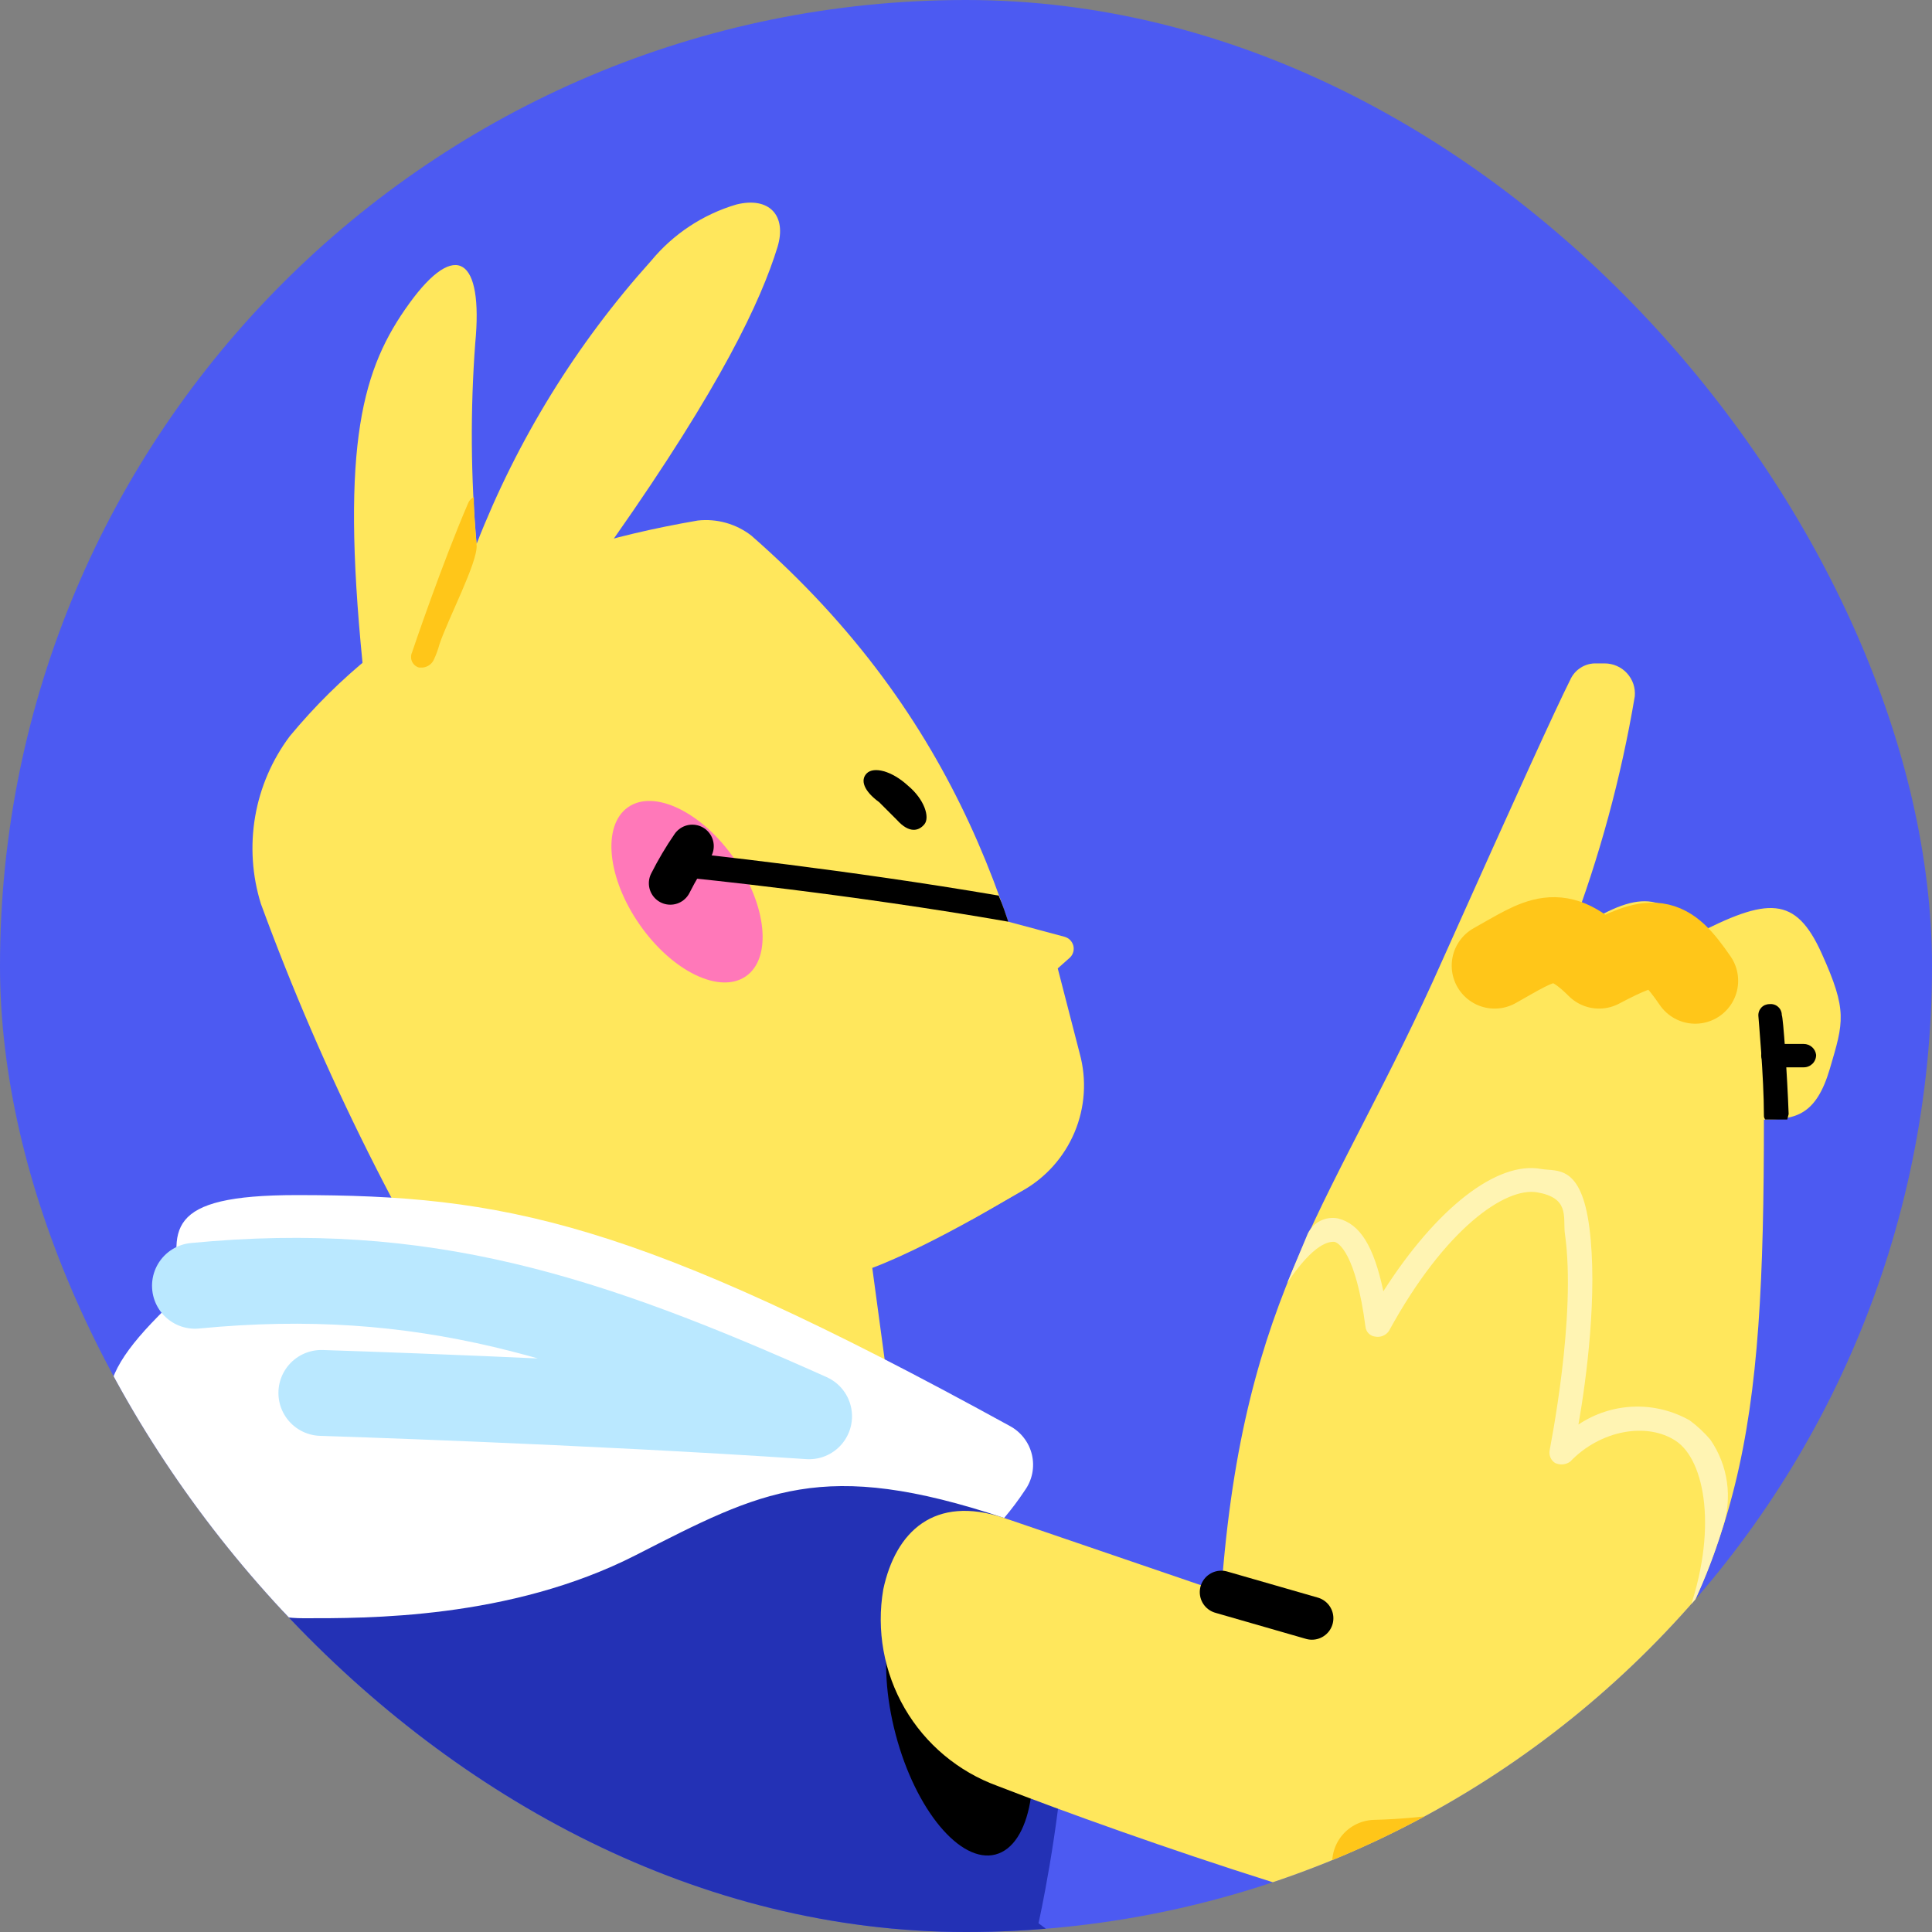 <svg width="45" height="45" viewBox="0 0 45 45" fill="none" xmlns="http://www.w3.org/2000/svg">
<rect x="0" y="0" width="45" height="45" fill="#808080" stroke="none"/>
<g clip-path="url(#clip0_85_1912)">
<rect width="45" height="45" rx="22.5" fill="#4C5AF2"/>
<path d="M31.677 64.828L28.573 63.1C31.01 59.088 33.692 55.23 36.605 51.548C30.877 53.628 24.861 56.22 18.205 56.22H7.069C6.397 54.844 6.205 53.436 6.205 51.324L19.805 46.364L24.957 47.42L25.117 48.892C30.045 47.644 35.133 46.204 38.813 45.34C43.453 44.252 45.021 46.588 42.333 50.492C37.149 58.044 31.677 64.828 31.677 64.828Z" fill="#29CC7A"/>
<path d="M11.709 32.316C9.415 28.785 7.526 25.006 6.077 21.052C5.872 20.395 5.827 19.698 5.943 19.019C6.06 18.34 6.336 17.699 6.749 17.148C9.085 14.332 12.157 12.828 16.253 12.124C16.699 12.075 17.147 12.201 17.501 12.476C22.365 16.732 23.805 21.532 24.637 26.204C24.658 26.474 24.611 26.744 24.499 26.991C24.387 27.237 24.214 27.451 23.997 27.612C21.597 29.084 20.317 29.532 20.317 29.532L20.797 33.084L11.709 32.316Z" fill="#FFE75C"/>
<path d="M16.349 20.38C18.747 20.603 21.13 20.966 23.485 21.468L24.797 21.82C24.846 21.834 24.89 21.86 24.925 21.895C24.96 21.931 24.986 21.975 24.999 22.023C25.012 22.072 25.012 22.123 24.999 22.172C24.986 22.22 24.961 22.264 24.925 22.3L24.637 22.556L25.149 24.54C25.315 25.147 25.273 25.792 25.029 26.372C24.785 26.952 24.355 27.434 23.805 27.74L22.621 28.412L16.349 20.38Z" fill="#FFE75C"/>
<path d="M17.375 22.738C17.984 22.313 17.863 21.088 17.104 20.001C16.346 18.913 15.238 18.376 14.629 18.801C14.02 19.226 14.141 20.451 14.9 21.538C15.658 22.626 16.766 23.163 17.375 22.738Z" fill="#FF78B9"/>
<path d="M21.149 18.3C20.765 17.948 20.349 17.852 20.189 18.012C20.029 18.172 20.125 18.428 20.477 18.684L20.893 19.1C21.181 19.42 21.405 19.356 21.533 19.196C21.661 19.036 21.533 18.62 21.149 18.3Z" fill="black"/>
<path d="M8.445 15.452C7.933 10.3 8.445 8.572 9.533 7.068C10.621 5.564 11.261 6.012 11.069 7.996C10.953 9.552 10.964 11.114 11.101 12.668C12.048 10.244 13.425 8.011 15.165 6.076C15.681 5.451 16.372 4.994 17.149 4.764C17.917 4.572 18.333 5.02 18.109 5.756C17.725 7.004 16.797 8.988 14.301 12.54L14.557 13.948L8.445 15.452Z" fill="#FFE75C"/>
<path d="M23.389 35.356C26.109 36.284 24.189 44.796 24.189 44.796L24.573 45.084C24.887 45.325 25.11 45.665 25.203 46.05C25.296 46.434 25.255 46.839 25.085 47.196L24.957 47.42C23.069 47.42 21.821 47.58 19.261 49.404C16.701 51.228 15.069 51.324 12.445 51.324H6.205V49.212C3.869 48.284 3.677 47.164 4.573 45.724C5.053 44.892 5.821 43.74 6.397 42.876C6.618 42.546 6.772 42.175 6.849 41.785C6.926 41.395 6.925 40.994 6.845 40.604C6.333 37.852 6.749 36.22 6.749 36.22L13.533 34.396L22.141 34.044L23.389 35.356Z" fill="#2331B5"/>
<path d="M23.189 43.194C24.009 42.977 24.297 41.375 23.832 39.615C23.367 37.855 22.325 36.604 21.505 36.821C20.685 37.038 20.397 38.64 20.862 40.4C21.327 42.16 22.369 43.411 23.189 43.194Z" fill="black"/>
<path d="M23.389 35.356L28.445 37.084C28.957 30.012 31.101 27.996 33.597 22.364C35.389 18.364 36.221 16.54 36.573 15.836C36.625 15.719 36.71 15.619 36.819 15.551C36.927 15.482 37.053 15.448 37.181 15.452H37.373C37.472 15.452 37.569 15.472 37.658 15.511C37.748 15.55 37.829 15.608 37.895 15.68C37.962 15.753 38.012 15.838 38.044 15.931C38.075 16.024 38.086 16.123 38.077 16.22C37.759 18.11 37.255 19.965 36.573 21.756C38.077 20.732 38.749 20.732 39.453 21.788C41.181 20.892 41.821 20.86 42.429 22.204C43.037 23.548 42.941 23.804 42.621 24.892C42.301 25.98 41.821 26.076 41.085 26.076C41.085 33.5 40.605 36.284 37.117 41.276C34.013 45.724 33.853 45.18 29.629 43.836C27.197 43.068 24.797 42.204 23.229 41.596C22.321 41.265 21.557 40.626 21.072 39.79C20.587 38.953 20.41 37.973 20.573 37.02C20.861 35.676 21.757 34.812 23.389 35.356Z" fill="#FFE75C"/>
<path d="M23.389 35.356C23.562 35.152 23.722 34.939 23.869 34.716C23.955 34.597 24.014 34.462 24.043 34.318C24.071 34.175 24.069 34.026 24.036 33.884C24.002 33.741 23.939 33.608 23.849 33.492C23.76 33.376 23.647 33.281 23.517 33.212C14.781 28.412 11.709 27.836 6.909 27.836C3.805 27.836 3.965 28.636 4.253 30.108C2.045 32.156 2.077 32.86 3.613 34.876C5.149 36.892 5.629 37.692 7.069 37.692C8.509 37.692 11.869 37.724 14.813 36.22C17.757 34.716 19.165 33.948 23.389 35.356Z" fill="white"/>
<path d="M23.261 20.86C19.709 20.252 16.093 19.868 16.061 19.868C16.025 19.864 15.988 19.867 15.954 19.878C15.919 19.888 15.886 19.907 15.859 19.931C15.832 19.955 15.81 19.985 15.795 20.018C15.781 20.052 15.773 20.088 15.773 20.124C15.764 20.196 15.781 20.269 15.823 20.328C15.864 20.387 15.927 20.429 15.997 20.444C16.061 20.444 19.837 20.828 23.485 21.468C23.421 21.276 23.357 21.084 23.261 20.86Z" fill="black"/>
<path d="M16.125 19.708C15.935 19.984 15.764 20.273 15.613 20.572" stroke="black" stroke-linecap="round" stroke-linejoin="round"/>
<path d="M28.445 37.084L30.557 37.692" stroke="black" stroke-linecap="round" stroke-linejoin="round"/>
<path d="M10.237 15.004C10.204 15.125 10.162 15.243 10.109 15.356C10.087 15.408 10.052 15.453 10.007 15.486C9.962 15.52 9.909 15.541 9.853 15.548H9.757C9.722 15.538 9.69 15.52 9.662 15.496C9.634 15.472 9.612 15.442 9.597 15.409C9.582 15.375 9.574 15.339 9.574 15.302C9.574 15.266 9.582 15.229 9.597 15.196C9.629 15.1 10.301 13.116 10.909 11.708C10.935 11.651 10.98 11.606 11.037 11.58C11.037 11.964 11.069 12.316 11.101 12.7C11.133 13.084 10.429 14.428 10.237 15.004Z" fill="#FFC619"/>
<path d="M40.125 35.58C40.24 35.24 40.274 34.878 40.224 34.522C40.174 34.166 40.041 33.828 39.837 33.532C39.695 33.365 39.534 33.215 39.357 33.084C38.959 32.858 38.505 32.747 38.048 32.764C37.59 32.781 37.146 32.925 36.765 33.18C36.957 32.092 37.213 30.108 37.021 28.604C36.829 27.1 36.253 27.292 35.901 27.228C34.877 27.036 33.469 28.124 32.221 30.076C31.997 29.02 31.677 28.508 31.165 28.38C31.026 28.352 30.88 28.372 30.753 28.435C30.625 28.499 30.523 28.604 30.461 28.732L29.981 29.884C30.621 28.924 30.973 28.924 31.069 28.924C31.165 28.924 31.581 29.18 31.805 30.908C31.812 30.965 31.838 31.018 31.879 31.059C31.919 31.1 31.972 31.125 32.029 31.132C32.089 31.144 32.151 31.138 32.208 31.115C32.265 31.092 32.314 31.054 32.349 31.004C33.661 28.604 35.069 27.644 35.805 27.772C36.541 27.9 36.413 28.316 36.445 28.7C36.733 30.652 36.093 33.756 36.093 33.788C36.084 33.844 36.092 33.9 36.114 33.951C36.137 34.002 36.174 34.046 36.221 34.076C36.278 34.102 36.34 34.113 36.401 34.108C36.464 34.102 36.523 34.08 36.573 34.044C37.277 33.308 38.365 33.116 39.037 33.564C39.709 34.012 40.029 35.644 39.293 37.66C39.631 36.992 39.909 36.296 40.125 35.58Z" fill="#FFF4B3"/>
<path d="M34.813 22.492C35.901 21.884 36.285 21.532 37.245 22.492C38.525 21.82 38.781 21.82 39.485 22.844" stroke="#FFC619" stroke-width="2" stroke-linecap="round" stroke-linejoin="round"/>
<path d="M41.661 25.948C41.629 25.052 41.533 23.676 41.501 23.644C41.502 23.608 41.494 23.572 41.479 23.538C41.465 23.505 41.443 23.475 41.415 23.451C41.388 23.427 41.356 23.408 41.321 23.398C41.286 23.387 41.249 23.384 41.213 23.388C41.177 23.388 41.141 23.396 41.107 23.41C41.074 23.425 41.044 23.447 41.02 23.474C40.996 23.502 40.977 23.534 40.967 23.568C40.956 23.603 40.953 23.64 40.957 23.676C40.957 23.708 41.085 25.084 41.085 25.98C41.084 25.997 41.086 26.015 41.091 26.032C41.097 26.048 41.106 26.063 41.117 26.076H41.629L41.661 25.948Z" fill="black"/>
<path d="M42.013 24.86H41.309C41.272 24.86 41.234 24.853 41.199 24.838C41.164 24.824 41.132 24.802 41.106 24.776C41.079 24.749 41.058 24.717 41.043 24.682C41.029 24.647 41.021 24.61 41.021 24.572C41.029 24.501 41.063 24.436 41.116 24.389C41.169 24.342 41.238 24.316 41.309 24.316H42.013C42.084 24.316 42.153 24.342 42.206 24.389C42.26 24.436 42.293 24.501 42.301 24.572C42.301 24.61 42.294 24.647 42.279 24.682C42.265 24.717 42.244 24.749 42.217 24.776C42.19 24.802 42.159 24.824 42.123 24.838C42.089 24.853 42.051 24.86 42.013 24.86Z" fill="black"/>
<path d="M32.029 43.388C32.705 43.371 33.379 43.307 34.045 43.196" stroke="#FFC619" stroke-width="2" stroke-linecap="round" stroke-linejoin="round"/>
<path d="M4.541 29.948C9.853 29.436 13.629 30.652 18.845 32.988C13.629 32.636 7.485 32.444 7.485 32.444" stroke="#BAE8FF" stroke-width="2" stroke-linecap="round" stroke-linejoin="round"/>
</g>
<defs>
<clipPath id="clip0_85_1912">
<rect width="45" height="45" rx="22.5" fill="white"/>
</clipPath>
</defs>
</svg>

